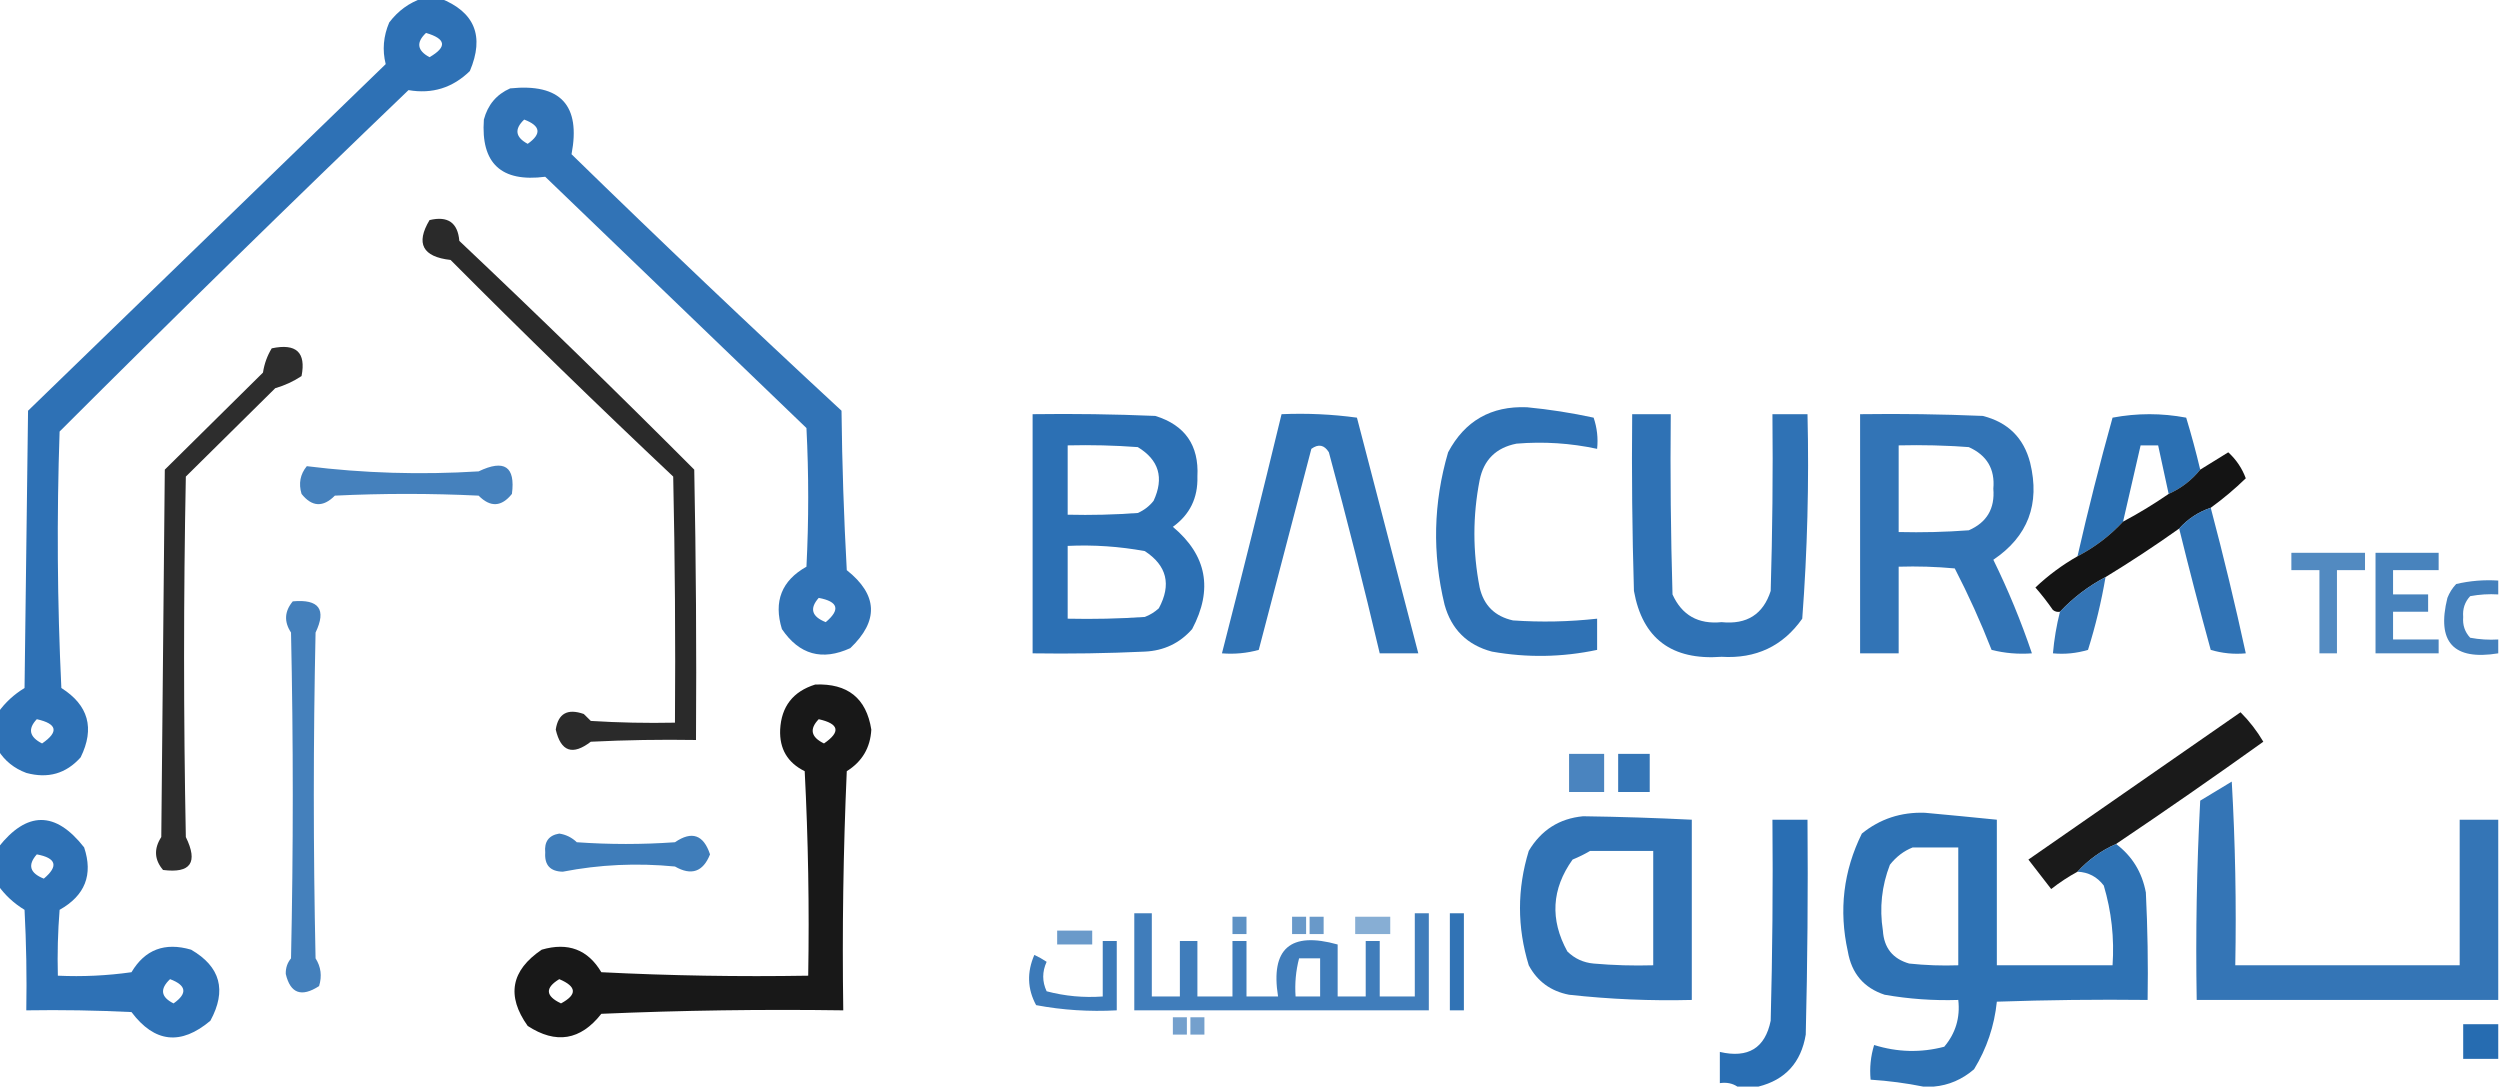 <svg fill="none" height="138" viewBox="0 0 317 138" width="317" xmlns="http://www.w3.org/2000/svg">
    <g clip-path="url(#clip0_25_418)">
        <path clip-rule="evenodd" d="M53.574 -0.22C54.315 -0.22 55.056 -0.22 55.797 -0.22C60.197 1.504 61.456 4.58 59.576 9.01C57.393 11.14 54.8 11.945 51.796 11.427C36.914 25.698 22.168 40.128 7.558 54.717C7.188 65.56 7.262 76.401 7.78 87.239C11.221 89.414 12.036 92.344 10.226 96.029C8.385 98.099 6.088 98.758 3.334 98.006C1.795 97.433 0.61 96.481 -0.222 95.15C-0.222 93.538 -0.222 91.927 -0.222 90.315C0.656 89.082 1.767 88.057 3.112 87.239C3.26 75.519 3.408 63.8 3.557 52.08C18.673 37.43 33.789 22.78 48.906 8.131C48.463 6.349 48.612 4.591 49.35 2.857C50.475 1.369 51.883 0.344 53.574 -0.22ZM54.019 4.175C56.569 4.924 56.718 5.949 54.463 7.252C52.893 6.408 52.744 5.382 54.019 4.175ZM4.668 91.194C7.261 91.773 7.484 92.799 5.335 94.271C3.722 93.452 3.499 92.427 4.668 91.194Z" fill="#1C65AE"
            fill-rule="evenodd"
            opacity="0.917" />
        <path clip-rule="evenodd" d="M64.689 11.207C71.067 10.552 73.66 13.336 72.47 19.557C83.746 30.558 95.158 41.399 106.704 52.08C106.778 58.823 107.001 65.562 107.371 72.296C111.308 75.421 111.456 78.717 107.816 82.185C104.236 83.82 101.346 83.015 99.146 79.767C98.07 76.263 99.107 73.626 102.258 71.857C102.555 65.997 102.555 60.137 102.258 54.277C91.217 43.656 80.176 33.035 69.135 22.414C63.553 23.134 60.959 20.716 61.355 15.162C61.85 13.288 62.961 11.969 64.689 11.207ZM66.468 15.162C68.558 15.949 68.706 16.974 66.912 18.239C65.342 17.395 65.193 16.369 66.468 15.162ZM103.814 75.812C106.293 76.276 106.59 77.302 104.703 78.888C102.919 78.184 102.623 77.158 103.814 75.812Z" fill="#1C65AE"
            fill-rule="evenodd"
            opacity="0.905" />
        <path clip-rule="evenodd" d="M54.464 27.908C56.788 27.353 58.047 28.232 58.243 30.545C68.308 40.054 78.237 49.723 88.031 59.551C88.253 70.977 88.327 82.404 88.253 93.831C83.805 93.758 79.359 93.831 74.915 94.051C72.601 95.824 71.119 95.311 70.469 92.513C70.777 90.469 71.963 89.809 74.026 90.535C74.323 90.828 74.619 91.121 74.915 91.414C78.469 91.634 82.026 91.707 85.585 91.634C85.66 81.231 85.585 70.83 85.363 60.43C75.817 51.433 66.406 42.277 57.131 32.962C53.58 32.562 52.691 30.878 54.464 27.908Z" fill="black"
            fill-rule="evenodd"
            opacity="0.835" />
        <path clip-rule="evenodd" d="M34.456 44.169C37.566 43.508 38.825 44.68 38.236 47.685C37.222 48.36 36.111 48.873 34.901 49.223C31.122 52.959 27.343 56.694 23.564 60.43C23.267 75.666 23.267 90.901 23.564 106.137C25.146 109.37 24.183 110.762 20.674 110.312C19.566 109.008 19.492 107.616 20.451 106.137C20.6 90.608 20.748 75.079 20.896 59.551C25.046 55.449 29.195 51.347 33.345 47.245C33.514 46.133 33.884 45.108 34.456 44.169Z" fill="black"
            fill-rule="evenodd"
            opacity="0.821" />
        <path clip-rule="evenodd" d="M193.623 51.64C196.452 51.911 199.267 52.35 202.071 52.959C202.508 54.245 202.656 55.564 202.515 56.914C199.142 56.19 195.733 55.97 192.29 56.255C189.696 56.768 188.14 58.306 187.621 60.869C186.732 65.411 186.732 69.952 187.621 74.494C188.14 76.764 189.548 78.156 191.845 78.669C195.409 78.914 198.965 78.841 202.515 78.449C202.515 79.767 202.515 81.086 202.515 82.404C198.077 83.345 193.631 83.418 189.177 82.624C186.046 81.794 184.045 79.816 183.175 76.691C181.599 70.199 181.747 63.754 183.62 57.353C185.745 53.359 189.079 51.455 193.623 51.64Z" fill="#1C65AE"
            fill-rule="evenodd"
            opacity="0.912" />
        <path clip-rule="evenodd" d="M130.935 52.519C136.124 52.446 141.311 52.519 146.496 52.739C150.263 53.907 152.041 56.471 151.831 60.43C151.909 63.131 150.872 65.255 148.719 66.802C153.022 70.402 153.837 74.724 151.164 79.767C149.589 81.558 147.588 82.51 145.162 82.624C140.422 82.844 135.68 82.917 130.935 82.844C130.935 72.736 130.935 62.627 130.935 52.519ZM135.381 56.474C138.349 56.402 141.313 56.474 144.273 56.694C146.959 58.321 147.626 60.592 146.274 63.506C145.734 64.187 145.067 64.7 144.273 65.045C141.313 65.264 138.349 65.337 135.381 65.264C135.381 62.334 135.381 59.405 135.381 56.474ZM135.381 69.22C138.674 69.067 141.934 69.287 145.162 69.879C147.964 71.712 148.557 74.129 146.94 77.131C146.422 77.607 145.83 77.973 145.162 78.229C141.905 78.449 138.645 78.522 135.381 78.449C135.381 75.373 135.381 72.296 135.381 69.22Z" fill="#1C65AE"
            fill-rule="evenodd"
            opacity="0.929" />
        <path clip-rule="evenodd" d="M162.501 52.519C165.727 52.382 168.913 52.528 172.06 52.959C174.656 62.929 177.249 72.89 179.841 82.844C178.21 82.844 176.58 82.844 174.95 82.844C172.943 74.321 170.794 65.824 168.503 57.353C167.92 56.405 167.179 56.259 166.28 56.914C164.057 65.411 161.834 73.908 159.611 82.404C158.102 82.825 156.546 82.971 154.943 82.844C157.532 72.751 160.052 62.643 162.501 52.519Z" fill="#1C65AE"
            fill-rule="evenodd"
            opacity="0.909" />
        <path clip-rule="evenodd" d="M206.961 52.519C208.592 52.519 210.222 52.519 211.852 52.519C211.778 60.139 211.852 67.756 212.074 75.373C213.263 78.013 215.338 79.185 218.299 78.888C221.499 79.216 223.573 77.897 224.523 74.933C224.745 67.463 224.82 59.992 224.745 52.519C226.227 52.519 227.71 52.519 229.191 52.519C229.397 61.192 229.175 69.835 228.525 78.449C226.065 81.935 222.656 83.546 218.299 83.283C211.968 83.751 208.262 80.967 207.184 74.933C206.961 67.463 206.887 59.992 206.961 52.519Z" fill="#1C65AE"
            fill-rule="evenodd"
            opacity="0.914" />
        <path clip-rule="evenodd" d="M235.86 52.519C241.049 52.446 246.236 52.519 251.421 52.739C254.608 53.544 256.609 55.522 257.423 58.672C258.699 63.921 257.142 68.023 252.755 70.978C254.65 74.843 256.28 78.798 257.646 82.844C255.895 82.973 254.191 82.826 252.533 82.404C251.156 78.877 249.6 75.435 247.865 72.076C245.498 71.857 243.127 71.784 240.751 71.857C240.751 75.519 240.751 79.182 240.751 82.844C239.121 82.844 237.491 82.844 235.86 82.844C235.86 72.736 235.86 62.627 235.86 52.519ZM240.751 56.474C243.719 56.402 246.683 56.474 249.643 56.694C251.942 57.724 252.98 59.482 252.755 61.968C252.965 64.489 251.927 66.247 249.643 67.242C246.683 67.462 243.719 67.535 240.751 67.462C240.751 63.8 240.751 60.137 240.751 56.474Z" fill="#1C65AE"
            fill-rule="evenodd"
            opacity="0.901" />
        <path clip-rule="evenodd" d="M278.987 59.551C277.912 60.89 276.578 61.915 274.985 62.627C274.541 60.576 274.096 58.526 273.652 56.474C272.91 56.474 272.17 56.474 271.429 56.474C270.687 59.697 269.947 62.92 269.206 66.143C267.543 67.931 265.617 69.396 263.426 70.538C264.767 64.65 266.249 58.79 267.872 52.959C270.984 52.373 274.096 52.373 277.208 52.959C277.872 55.142 278.464 57.34 278.987 59.551Z" fill="#1B65AD"
            fill-rule="evenodd"
            opacity="0.922" />
        <path clip-rule="evenodd" d="M280.32 64.385C278.742 64.923 277.409 65.802 276.319 67.022C273.283 69.182 270.171 71.233 266.982 73.175C264.798 74.326 262.872 75.791 261.203 77.57C260.874 77.628 260.577 77.554 260.313 77.35C259.626 76.358 258.885 75.406 258.09 74.494C259.706 72.963 261.484 71.644 263.426 70.538C265.617 69.396 267.543 67.931 269.205 66.143C271.194 65.086 273.12 63.915 274.985 62.627C276.578 61.915 277.912 60.89 278.987 59.551C280.164 58.83 281.35 58.098 282.543 57.353C283.553 58.277 284.294 59.376 284.766 60.65C283.379 61.996 281.897 63.241 280.32 64.385Z" fill="#000101"
            fill-rule="evenodd"
            opacity="0.92" />
        <path clip-rule="evenodd" d="M38.903 59.111C46.087 60.005 53.349 60.225 60.688 59.771C63.959 58.206 65.367 59.158 64.912 62.627C63.592 64.283 62.184 64.357 60.688 62.847C54.612 62.554 48.536 62.554 42.459 62.847C40.964 64.357 39.556 64.283 38.236 62.627C37.84 61.31 38.062 60.138 38.903 59.111Z" fill="#1C65AE"
            fill-rule="evenodd"
            opacity="0.819" />
        <path clip-rule="evenodd" d="M280.32 64.385C281.943 70.509 283.425 76.662 284.766 82.844C283.256 82.985 281.773 82.838 280.32 82.404C278.916 77.29 277.582 72.163 276.319 67.022C277.409 65.802 278.743 64.923 280.32 64.385Z" fill="#1B65AD"
            fill-rule="evenodd"
            opacity="0.905" />
        <path clip-rule="evenodd" d="M290.546 70.099C293.659 70.099 296.771 70.099 299.883 70.099C299.883 70.831 299.883 71.564 299.883 72.296C298.697 72.296 297.512 72.296 296.326 72.296C296.326 75.812 296.326 79.328 296.326 82.844C295.585 82.844 294.844 82.844 294.103 82.844C294.103 79.328 294.103 75.812 294.103 72.296C292.917 72.296 291.732 72.296 290.546 72.296C290.546 71.564 290.546 70.831 290.546 70.099Z" fill="#1C65AE"
            fill-rule="evenodd"
            opacity="0.761" />
        <path clip-rule="evenodd" d="M301.217 70.099C303.884 70.099 306.552 70.099 309.22 70.099C309.22 70.831 309.22 71.564 309.22 72.296C307.293 72.296 305.366 72.296 303.44 72.296C303.44 73.322 303.44 74.347 303.44 75.373C304.922 75.373 306.404 75.373 307.886 75.373C307.886 76.105 307.886 76.837 307.886 77.57C306.404 77.57 304.922 77.57 303.44 77.57C303.44 78.742 303.44 79.914 303.44 81.086C305.366 81.086 307.293 81.086 309.22 81.086C309.22 81.672 309.22 82.258 309.22 82.844C306.552 82.844 303.884 82.844 301.217 82.844C301.217 78.595 301.217 74.347 301.217 70.099Z" fill="#1C65AE"
            fill-rule="evenodd"
            opacity="0.801" />
        <path clip-rule="evenodd" d="M266.982 73.175C266.452 76.297 265.711 79.374 264.759 82.404C263.307 82.838 261.824 82.985 260.313 82.844C260.468 81.061 260.764 79.303 261.203 77.57C262.872 75.791 264.798 74.326 266.982 73.175Z" fill="#1B64AC"
            fill-rule="evenodd"
            opacity="0.892" />
        <path clip-rule="evenodd" d="M316.778 73.615C316.778 74.201 316.778 74.787 316.778 75.373C315.583 75.3 314.397 75.374 313.221 75.592C312.541 76.317 312.245 77.196 312.332 78.229C312.245 79.263 312.541 80.142 313.221 80.866C314.397 81.085 315.583 81.158 316.778 81.086C316.778 81.672 316.778 82.258 316.778 82.844C311.085 83.77 308.937 81.426 310.331 75.812C310.59 75.152 310.96 74.566 311.442 74.054C313.189 73.644 314.968 73.498 316.778 73.615Z" fill="#1C65AE"
            fill-rule="evenodd"
            opacity="0.823" />
        <path clip-rule="evenodd" d="M37.124 76.252C40.454 75.949 41.418 77.268 40.014 80.207C39.718 93.978 39.718 107.749 40.014 121.519C40.699 122.598 40.847 123.77 40.459 125.035C38.224 126.484 36.816 125.971 36.235 123.497C36.214 122.737 36.437 122.078 36.902 121.519C37.198 107.749 37.198 93.978 36.902 80.207C35.997 78.834 36.071 77.515 37.124 76.252Z" fill="#1C65AE"
            fill-rule="evenodd"
            opacity="0.818" />
        <path clip-rule="evenodd" d="M103.37 86.799C107.486 86.631 109.857 88.535 110.483 92.513C110.359 94.812 109.322 96.57 107.371 97.787C106.926 107.891 106.778 117.999 106.926 128.111C96.696 127.965 86.47 128.111 76.249 128.551C73.612 131.915 70.5 132.428 66.912 130.089C64.196 126.277 64.789 123.055 68.691 120.42C72.024 119.448 74.543 120.4 76.249 123.277C84.988 123.717 93.732 123.863 102.48 123.717C102.629 115.068 102.48 106.425 102.036 97.787C99.862 96.714 98.824 94.956 98.924 92.513C99.076 89.581 100.558 87.676 103.37 86.799ZM103.814 91.194C106.407 91.773 106.629 92.799 104.481 94.271C102.828 93.472 102.606 92.447 103.814 91.194ZM70.914 124.156C73.14 125.093 73.214 126.118 71.136 127.232C69.161 126.296 69.087 125.271 70.914 124.156Z" fill="black"
            fill-rule="evenodd"
            opacity="0.904" />
        <path clip-rule="evenodd" d="M268.316 107.016C266.435 107.851 264.804 109.023 263.426 110.532C262.262 111.167 261.15 111.899 260.091 112.729C259.128 111.484 258.165 110.239 257.201 108.994C266.167 102.767 275.133 96.541 284.099 90.315C285.224 91.442 286.188 92.687 286.989 94.051C280.818 98.469 274.594 102.791 268.316 107.016Z" fill="black"
            fill-rule="evenodd"
            opacity="0.898" />
        <path clip-rule="evenodd" d="M198.959 95.589C200.441 95.589 201.923 95.589 203.405 95.589C203.405 97.201 203.405 98.812 203.405 100.424C201.923 100.424 200.441 100.424 198.959 100.424C198.959 98.812 198.959 97.201 198.959 95.589Z" fill="#1C65AE"
            fill-rule="evenodd"
            opacity="0.796" />
        <path clip-rule="evenodd" d="M205.183 95.589C206.517 95.589 207.851 95.589 209.185 95.589C209.185 97.201 209.185 98.812 209.185 100.424C207.851 100.424 206.517 100.424 205.183 100.424C205.183 98.812 205.183 97.201 205.183 95.589Z" fill="#1C65AE"
            fill-rule="evenodd"
            opacity="0.884" />
        <path clip-rule="evenodd" d="M316.778 103.939C316.778 111.557 316.778 119.175 316.778 126.793C304.032 126.793 291.287 126.793 278.542 126.793C278.397 118.336 278.545 109.912 278.987 101.522C280.32 100.717 281.654 99.911 282.988 99.105C283.433 106.864 283.581 114.628 283.433 122.398C292.917 122.398 302.402 122.398 311.887 122.398C311.887 116.245 311.887 110.092 311.887 103.939C313.517 103.939 315.147 103.939 316.778 103.939Z" fill="#1C65AE"
            fill-rule="evenodd"
            opacity="0.891" />
        <path clip-rule="evenodd" d="M263.426 110.532C264.804 109.023 266.435 107.851 268.316 107.016C270.352 108.543 271.612 110.594 272.095 113.169C272.318 117.708 272.391 122.249 272.318 126.793C265.943 126.72 259.57 126.793 253.2 127.013C252.886 130.084 251.923 132.941 250.31 135.583C248.8 136.881 247.096 137.614 245.197 137.78C244.752 137.78 244.308 137.78 243.863 137.78C241.72 137.346 239.497 137.054 237.194 136.901C237.052 135.408 237.2 133.943 237.639 132.506C240.604 133.431 243.568 133.504 246.531 132.726C247.972 131.015 248.565 129.037 248.309 126.793C245.173 126.894 242.06 126.674 238.973 126.134C236.336 125.265 234.78 123.434 234.304 120.64C233.149 115.423 233.741 110.442 236.083 105.697C238.382 103.833 241.049 102.954 244.085 103.06C247.129 103.339 250.167 103.632 253.2 103.939C253.2 110.092 253.2 116.245 253.2 122.398C258.09 122.398 262.981 122.398 267.872 122.398C268.108 118.954 267.738 115.585 266.76 112.29C265.923 111.181 264.811 110.594 263.426 110.532ZM242.529 107.455C244.456 107.455 246.383 107.455 248.309 107.455C248.309 112.436 248.309 117.417 248.309 122.398C246.229 122.471 244.154 122.398 242.085 122.178C240 121.58 238.889 120.188 238.75 118.003C238.301 115.131 238.597 112.347 239.639 109.653C240.442 108.631 241.405 107.898 242.529 107.455Z" fill="#1B65AD"
            fill-rule="evenodd"
            opacity="0.911" />
        <path clip-rule="evenodd" d="M200.737 103.5C205.335 103.565 209.929 103.712 214.52 103.939C214.52 111.557 214.52 119.175 214.52 126.793C209.315 126.925 204.128 126.706 198.959 126.134C196.641 125.687 194.937 124.441 193.846 122.398C192.364 117.564 192.364 112.729 193.846 107.895C195.418 105.254 197.715 103.789 200.737 103.5ZM201.626 107.895C204.294 107.895 206.961 107.895 209.629 107.895C209.629 112.729 209.629 117.564 209.629 122.398C207.106 122.471 204.586 122.398 202.071 122.178C200.767 122.059 199.656 121.546 198.736 120.64C196.52 116.6 196.742 112.718 199.403 108.994C200.21 108.661 200.951 108.295 201.626 107.895Z" fill="#1C65AE"
            fill-rule="evenodd"
            opacity="0.903" />
        <path clip-rule="evenodd" d="M-0.222 112.29C-0.222 110.678 -0.222 109.067 -0.222 107.455C3.413 102.814 7.044 102.814 10.67 107.455C11.824 110.916 10.787 113.553 7.558 115.366C7.336 118.146 7.262 120.929 7.336 123.717C10.462 123.862 13.574 123.715 16.672 123.277C18.379 120.4 20.898 119.448 24.231 120.42C27.955 122.577 28.77 125.58 26.676 129.43C22.933 132.585 19.599 132.219 16.672 128.331C12.229 128.111 7.783 128.038 3.334 128.111C3.408 123.861 3.334 119.612 3.112 115.366C1.767 114.548 0.656 113.523 -0.222 112.29ZM4.668 108.334C7.147 108.798 7.444 109.824 5.557 111.411C3.773 110.706 3.477 109.681 4.668 108.334ZM21.563 124.156C23.653 124.942 23.801 125.968 22.008 127.232C20.391 126.432 20.243 125.406 21.563 124.156Z" fill="#1C65AE"
            fill-rule="evenodd"
            opacity="0.917" />
        <path clip-rule="evenodd" d="M222.967 137.78C222.078 137.78 221.189 137.78 220.299 137.78C219.669 137.362 218.928 137.216 218.076 137.341C218.076 136.022 218.076 134.704 218.076 133.385C221.667 134.216 223.816 132.898 224.523 129.43C224.745 120.935 224.82 112.437 224.745 103.939C226.227 103.939 227.71 103.939 229.191 103.939C229.266 113.023 229.191 122.106 228.969 131.188C228.38 134.727 226.38 136.925 222.967 137.78Z" fill="#1C65AE"
            fill-rule="evenodd"
            opacity="0.941" />
        <path clip-rule="evenodd" d="M70.914 105.697C71.769 105.827 72.51 106.193 73.137 106.796C77.286 107.089 81.436 107.089 85.586 106.796C87.725 105.328 89.207 105.841 90.032 108.334C89.148 110.555 87.665 111.068 85.586 109.873C80.76 109.404 76.017 109.624 71.358 110.532C69.769 110.499 69.028 109.693 69.135 108.115C68.994 106.723 69.587 105.917 70.914 105.697Z" fill="#1C65AE"
            fill-rule="evenodd"
            opacity="0.84" />
        <path clip-rule="evenodd" d="M143.828 115.806C144.569 115.806 145.31 115.806 146.051 115.806C146.051 119.322 146.051 122.838 146.051 126.353C147.237 126.353 148.422 126.353 149.608 126.353C149.608 124.01 149.608 121.665 149.608 119.322C150.349 119.322 151.09 119.322 151.831 119.322C151.831 121.665 151.831 124.01 151.831 126.353C153.313 126.353 154.795 126.353 156.277 126.353C156.277 124.01 156.277 121.665 156.277 119.322C156.87 119.322 157.463 119.322 158.055 119.322C158.055 121.665 158.055 124.01 158.055 126.353C159.389 126.353 160.723 126.353 162.057 126.353C161.088 120.28 163.608 118.083 169.615 119.761C169.615 121.959 169.615 124.156 169.615 126.353C170.801 126.353 171.986 126.353 173.172 126.353C173.172 124.01 173.172 121.665 173.172 119.322C173.764 119.322 174.357 119.322 174.95 119.322C174.95 121.665 174.95 124.01 174.95 126.353C176.432 126.353 177.914 126.353 179.396 126.353C179.396 122.838 179.396 119.322 179.396 115.806C179.989 115.806 180.582 115.806 181.175 115.806C181.175 119.907 181.175 124.01 181.175 128.111C168.726 128.111 156.277 128.111 143.828 128.111C143.828 124.01 143.828 119.907 143.828 115.806ZM164.724 121.519C165.614 121.519 166.503 121.519 167.392 121.519C167.392 123.131 167.392 124.742 167.392 126.353C166.355 126.353 165.317 126.353 164.28 126.353C164.166 124.697 164.314 123.085 164.724 121.519Z" fill="#1C65AE"
            fill-rule="evenodd"
            opacity="0.838" />
        <path clip-rule="evenodd" d="M183.842 115.806C184.435 115.806 185.028 115.806 185.621 115.806C185.621 119.907 185.621 124.01 185.621 128.111C185.028 128.111 184.435 128.111 183.842 128.111C183.842 124.01 183.842 119.907 183.842 115.806Z" fill="#1C65AE"
            fill-rule="evenodd"
            opacity="0.904" />
        <path clip-rule="evenodd" d="M156.277 116.245C156.87 116.245 157.463 116.245 158.056 116.245C158.056 116.978 158.056 117.71 158.056 118.443C157.463 118.443 156.87 118.443 156.277 118.443C156.277 117.71 156.277 116.978 156.277 116.245Z" fill="#1C65AE"
            fill-rule="evenodd"
            opacity="0.704" />
        <path clip-rule="evenodd" d="M163.835 116.245C164.428 116.245 165.021 116.245 165.614 116.245C165.614 116.978 165.614 117.71 165.614 118.443C165.021 118.443 164.428 118.443 163.835 118.443C163.835 117.71 163.835 116.978 163.835 116.245Z" fill="#1C65AE"
            fill-rule="evenodd"
            opacity="0.657" />
        <path clip-rule="evenodd" d="M166.058 116.245C166.651 116.245 167.244 116.245 167.837 116.245C167.837 116.978 167.837 117.71 167.837 118.443C167.244 118.443 166.651 118.443 166.058 118.443C166.058 117.71 166.058 116.978 166.058 116.245Z" fill="#1C65AE"
            fill-rule="evenodd"
            opacity="0.657" />
        <path clip-rule="evenodd" d="M171.838 116.245C173.32 116.245 174.802 116.245 176.284 116.245C176.284 116.978 176.284 117.71 176.284 118.443C174.802 118.443 173.32 118.443 171.838 118.443C171.838 117.71 171.838 116.978 171.838 116.245Z" fill="#1C65AE"
            fill-rule="evenodd"
            opacity="0.526" />
        <path clip-rule="evenodd" d="M134.047 118.003C135.529 118.003 137.011 118.003 138.493 118.003C138.493 118.589 138.493 119.175 138.493 119.761C137.011 119.761 135.529 119.761 134.047 119.761C134.047 119.175 134.047 118.589 134.047 118.003Z" fill="#1C65AE"
            fill-rule="evenodd"
            opacity="0.656" />
        <path clip-rule="evenodd" d="M139.827 119.322C140.42 119.322 141.013 119.322 141.605 119.322C141.605 122.252 141.605 125.181 141.605 128.111C138.147 128.301 134.738 128.082 131.379 127.452C130.27 125.404 130.195 123.28 131.157 121.08C131.693 121.331 132.212 121.624 132.713 121.959C132.137 123.218 132.137 124.463 132.713 125.694C135.029 126.308 137.4 126.528 139.827 126.354C139.827 124.01 139.827 121.665 139.827 119.322Z" fill="#1C65AE"
            fill-rule="evenodd"
            opacity="0.857" />
        <path clip-rule="evenodd" d="M148.719 128.99C149.311 128.99 149.904 128.99 150.497 128.99C150.497 129.723 150.497 130.455 150.497 131.188C149.904 131.188 149.311 131.188 148.719 131.188C148.719 130.455 148.719 129.723 148.719 128.99Z" fill="#1C65AE"
            fill-rule="evenodd"
            opacity="0.61" />
        <path clip-rule="evenodd" d="M150.942 128.99C151.535 128.99 152.128 128.99 152.72 128.99C152.72 129.723 152.72 130.455 152.72 131.188C152.128 131.188 151.535 131.188 150.942 131.188C150.942 130.455 150.942 129.723 150.942 128.99Z" fill="#1C65AE"
            fill-rule="evenodd"
            opacity="0.61" />
        <path clip-rule="evenodd" d="M316.778 129.869C316.778 131.334 316.778 132.8 316.778 134.264C315.296 134.264 313.814 134.264 312.332 134.264C312.332 132.8 312.332 131.334 312.332 129.869C313.814 129.869 315.296 129.869 316.778 129.869Z" fill="#1C65AE"
            fill-rule="evenodd"
            opacity="0.95" />
    </g>
    <defs>
        <clipPath id="clip0_25_418">
            <rect fill="white" height="138" width="317" />
        </clipPath>
    </defs>
</svg>
